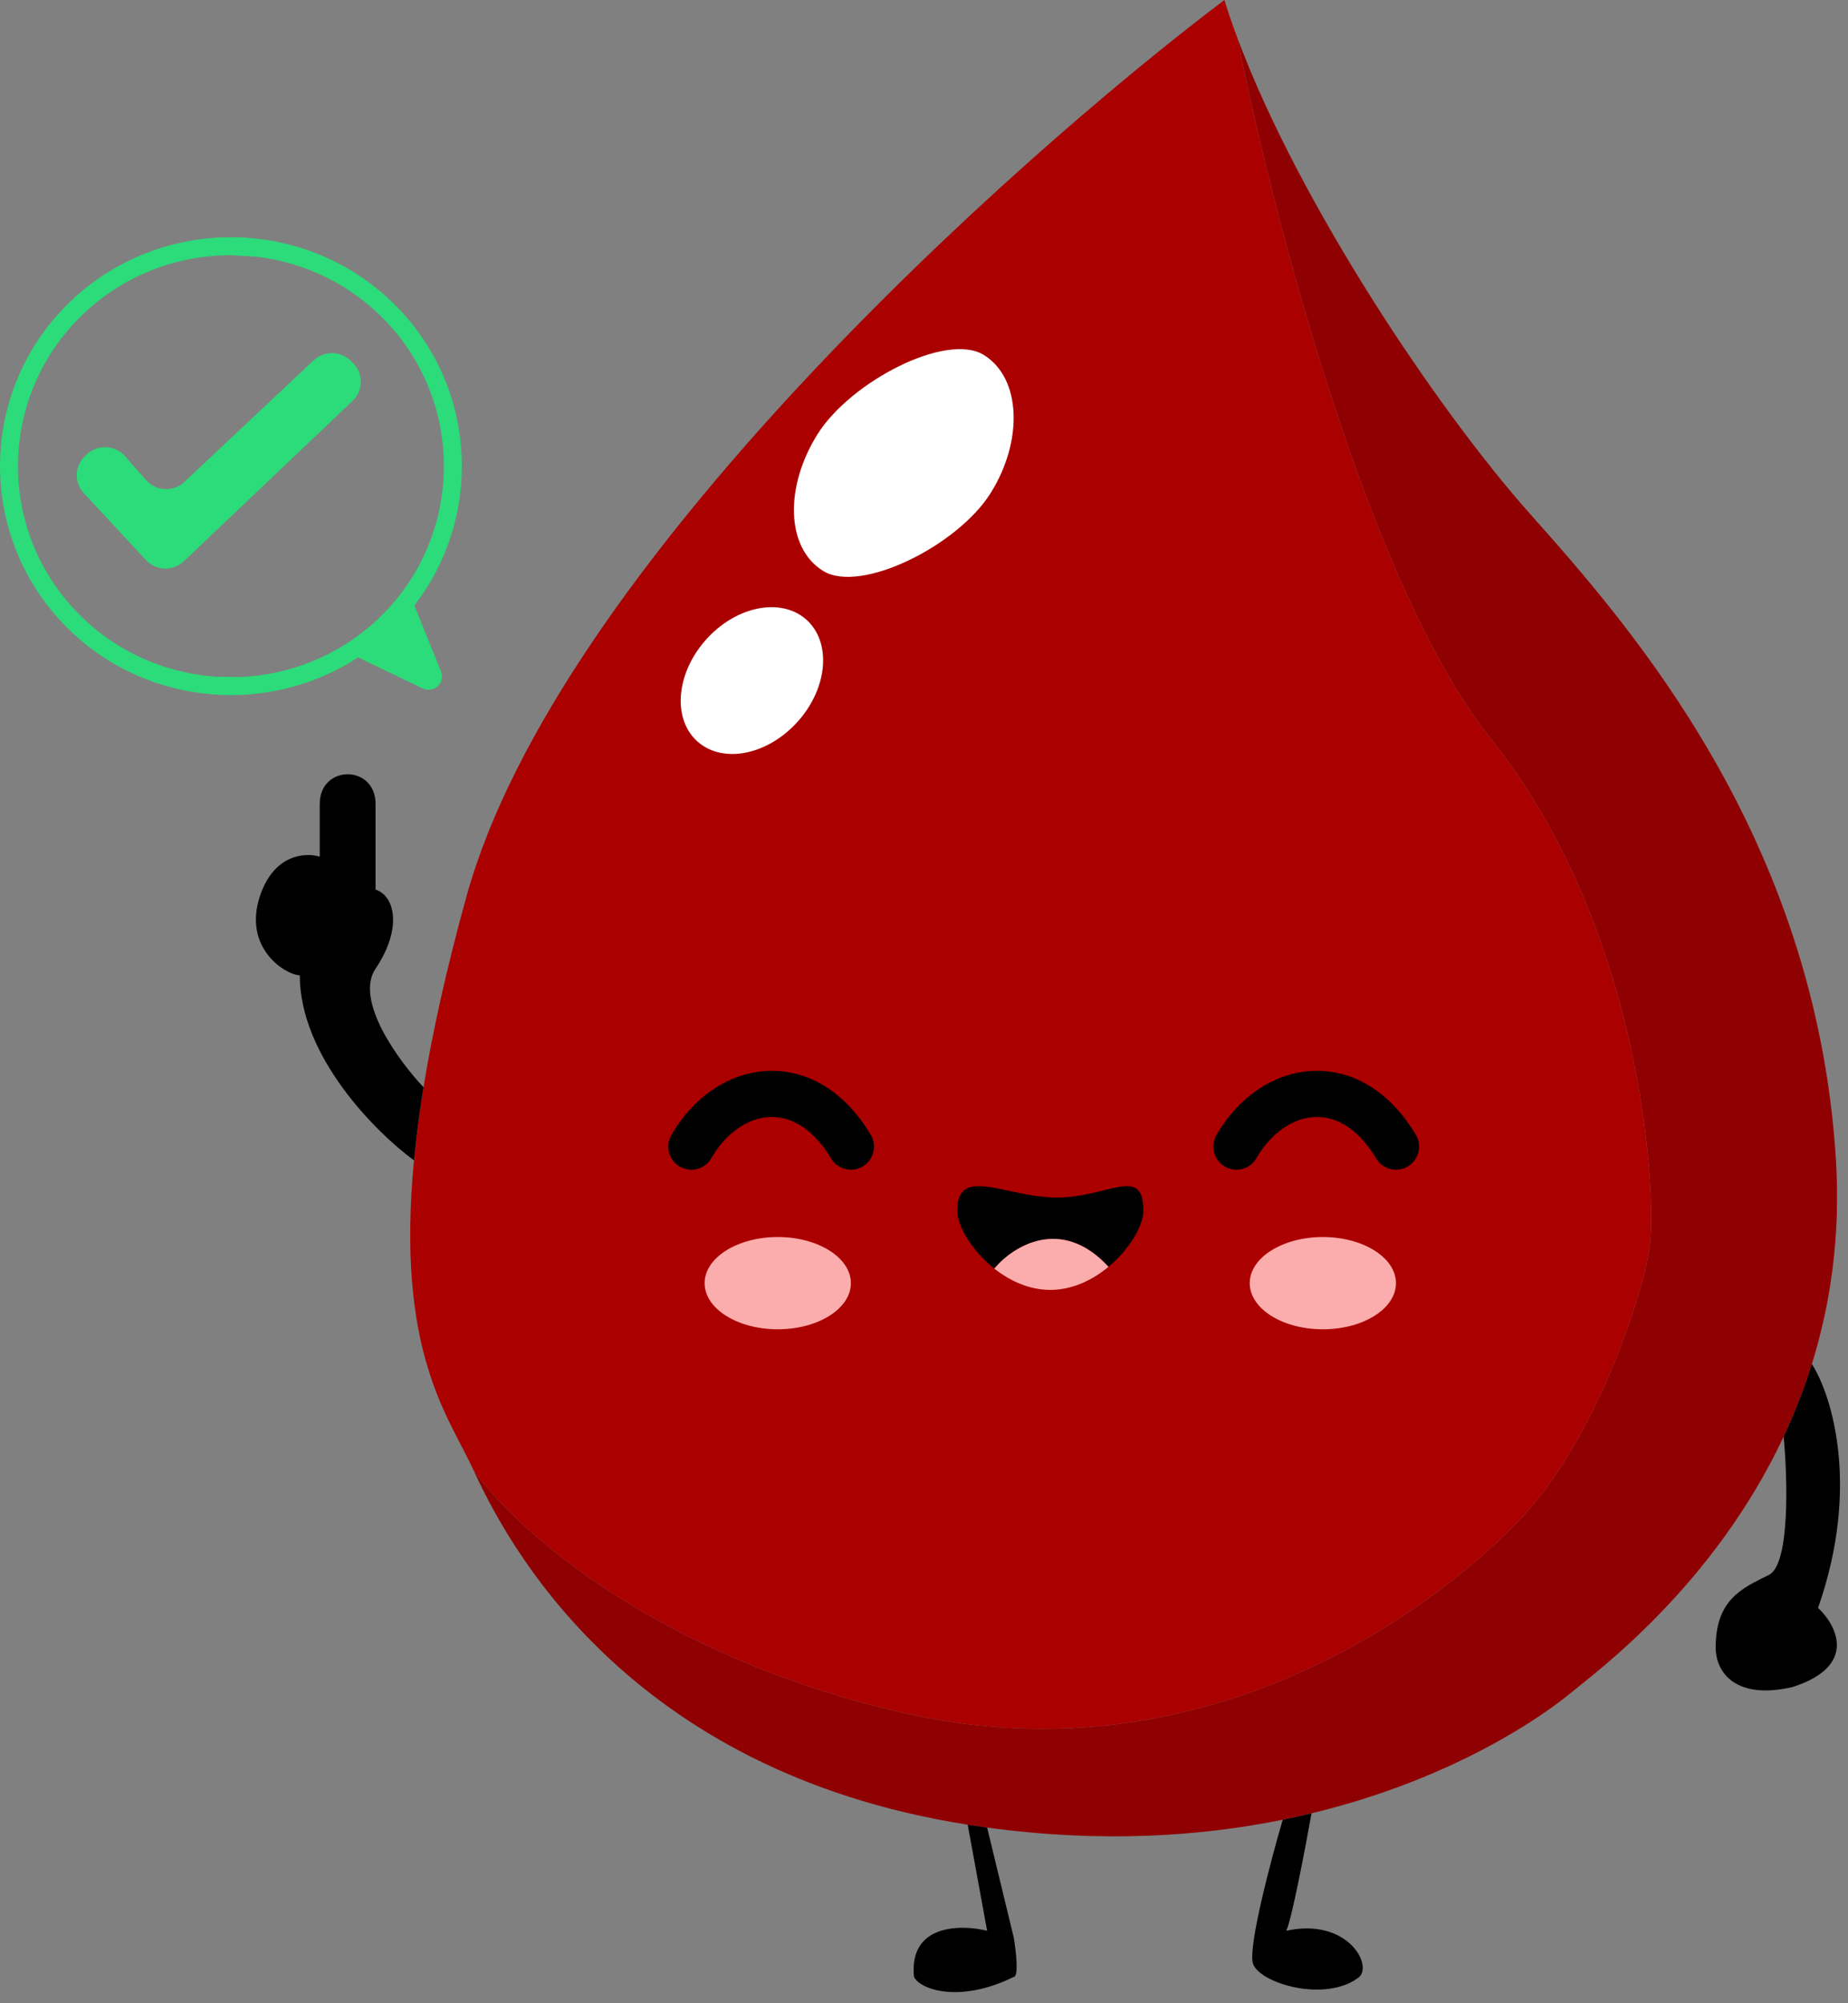 <svg width="120" height="130" viewBox="0 0 120 130" fill="none" xmlns="http://www.w3.org/2000/svg">
<rect x="0" y="0" width="120" height="130" fill="#808080" stroke="none"/>
<g clip-path="url(#clip0_655_4831)">
<path d="M30.727 95.362C32.877 100.047 40.594 114.916 62.838 118.413C62.925 118.426 63.013 118.44 63.101 118.454C63.435 118.505 63.768 118.553 64.099 118.598C71.492 119.608 77.922 119.181 83.294 118.091C83.932 117.962 84.555 117.824 85.163 117.676C94.57 115.406 100.364 111.211 101.95 109.901C103.668 108.483 111.274 102.925 115.822 93.228C116.029 92.788 116.228 92.339 116.421 91.882C116.763 91.073 117.082 90.238 117.375 89.375C117.47 89.093 117.563 88.808 117.653 88.52C118.866 84.624 119.522 80.205 119.216 75.263C117.921 54.309 105.835 40.625 99.36 33.355C93.362 26.62 84.399 13.279 80.367 2.512C82.525 13.506 88.828 37.974 96.77 47.895C106.698 60.296 107.561 77.401 107.13 80.822C106.739 83.911 103.676 93.224 98.928 98.355C94.18 103.487 79.072 115.769 58.784 111.184C42.554 107.516 33.317 99.108 30.727 95.362Z" fill="#8F0002"/>
<path d="M79.504 0C65.547 10.548 36.165 36.947 30.295 58.158C28.978 62.916 28.078 67.012 27.501 70.559C27.468 70.757 27.437 70.953 27.407 71.148C27.254 72.135 27.126 73.078 27.021 73.98C26.973 74.389 26.931 74.789 26.893 75.181C25.672 87.735 29.137 91.896 30.727 95.362C33.317 99.108 42.554 107.516 58.784 111.184C79.072 115.769 94.18 103.487 98.928 98.355C103.676 93.224 106.739 83.912 107.13 80.822C107.561 77.401 106.698 60.296 96.77 47.895C88.828 37.974 82.525 13.506 80.367 2.512C80.047 1.657 79.758 0.818 79.504 0Z" fill="#AB0000"/>
<path d="M26.893 75.181C26.931 74.789 26.974 74.389 27.021 73.98C27.126 73.078 27.254 72.135 27.407 71.148C27.438 70.953 27.469 70.757 27.501 70.559C25.887 68.849 23.005 64.914 24.387 62.862C26.113 60.296 25.681 58.158 24.387 57.73V52.171C24.387 49.605 20.762 49.605 20.762 52.171V55.592C19.842 55.307 17.779 55.421 16.877 58.158C15.749 61.579 18.603 63.289 19.466 63.289C19.466 68.573 24.435 73.51 26.881 75.3C26.885 75.26 26.889 75.221 26.893 75.181Z" fill="black"/>
<path d="M117.375 89.375C117.082 90.238 116.763 91.073 116.422 91.882C116.228 92.339 116.029 92.788 115.822 93.228C116.077 95.938 116.243 101.52 114.862 102.204C113.136 103.059 111.409 103.795 111.409 106.908C111.409 108.618 112.801 110.329 116.422 109.473C120.64 108.105 119.268 105.482 118.056 104.342C120.818 96.474 118.938 90.515 117.653 88.519C117.563 88.808 117.47 89.093 117.375 89.375Z" fill="black"/>
<path d="M83.294 118.092C82.507 120.778 81.019 126.408 81.365 127.434C81.796 128.717 86.113 130 88.272 128.29C89.135 127.434 87.408 124.441 83.523 125.296C83.868 124.612 84.76 119.931 85.163 117.677C84.555 117.824 83.932 117.962 83.294 118.092Z" fill="black"/>
<path d="M63.101 118.454C63.013 118.44 62.925 118.427 62.838 118.413L64.099 125.296C62.372 124.869 59.005 124.869 59.35 128.29C59.782 129.145 62.372 130 65.825 128.29C66.171 128.29 65.969 126.579 65.825 125.724L64.099 118.599C63.768 118.553 63.435 118.505 63.101 118.454Z" fill="black"/>
<path d="M64.316 32.015C62.171 35.421 55.876 38.55 53.449 37.05C51.021 35.55 50.949 31.573 53.094 28.166C55.239 24.76 61.458 21.535 63.885 23.035C66.312 24.535 66.462 28.608 64.316 32.015Z" fill="white"/>
<path d="M45.329 48.154C47.001 49.592 49.921 48.973 51.852 46.77C53.783 44.568 53.993 41.617 52.322 40.178C50.65 38.74 47.73 39.359 45.799 41.562C43.868 43.764 43.657 46.716 45.329 48.154Z" fill="white"/>
<path d="M44.892 74.408C47.226 70.346 52.236 69.373 55.252 74.408" stroke="black" stroke-width="3" stroke-linecap="round"/>
<path d="M80.288 74.408C82.622 70.346 87.632 69.373 90.648 74.408" stroke="black" stroke-width="3" stroke-linecap="round"/>
<path d="M50.504 86.264C53.126 86.264 55.252 84.924 55.252 83.271C55.252 81.618 53.126 80.277 50.504 80.277C47.881 80.277 45.755 81.618 45.755 83.271C45.755 84.924 47.881 86.264 50.504 86.264Z" fill="#FBADAD"/>
<path d="M85.899 86.264C88.522 86.264 90.647 84.924 90.647 83.271C90.647 81.618 88.522 80.277 85.899 80.277C83.277 80.277 81.151 81.618 81.151 83.271C81.151 84.924 83.277 86.264 85.899 86.264Z" fill="#FBADAD"/>
<path fill-rule="evenodd" clip-rule="evenodd" d="M71.981 82.209C73.361 81.062 74.245 79.521 74.245 78.576C74.245 76.607 73.266 76.849 71.651 77.249C70.804 77.458 69.781 77.712 68.633 77.712C67.538 77.712 66.465 77.481 65.517 77.278C63.575 76.862 62.158 76.558 62.158 78.576C62.158 79.553 63.103 81.168 64.565 82.325C65.763 80.886 68.906 78.877 71.981 82.209Z" fill="black"/>
<path d="M64.565 82.325C65.577 83.126 66.836 83.708 68.201 83.708C69.632 83.708 70.946 83.069 71.981 82.209C68.906 78.877 65.764 80.886 64.565 82.325Z" fill="#FBADAD"/>
<path d="M4.77 19.376C10.824 13.788 20.341 14.123 25.977 20.123C31.037 25.504 31.281 33.641 26.906 39.291L28.637 43.579C28.932 44.311 28.164 45.021 27.447 44.677L23.251 42.663C17.251 46.584 9.076 45.766 4.02 40.386C-1.62 34.389 -1.284 24.963 4.77 19.376ZM4.874 39.594C7.362 42.239 10.666 43.682 14.049 43.917L15.63 43.932C18.796 43.79 21.93 42.583 24.424 40.282C30.006 35.13 30.318 26.443 25.119 20.914C22.795 18.443 19.753 17.018 16.61 16.654L15.029 16.562C11.637 16.553 8.238 17.762 5.568 20.226C-0.013 25.378 -0.326 34.065 4.874 39.594Z" fill="#2CDB79"/>
<path d="M11.975 31.271C11.262 31.941 10.13 31.888 9.484 31.154L8.121 29.605C7.464 28.858 6.306 28.818 5.599 29.519L5.487 29.629C4.833 30.278 4.811 31.322 5.437 31.997L9.474 36.346C10.13 37.051 11.242 37.086 11.94 36.423L22.9 26.012C23.599 25.348 23.61 24.245 22.926 23.567L22.772 23.415C22.11 22.759 21.042 22.746 20.363 23.384L11.975 31.271Z" fill="#2CDB79"/>
</g>
<defs>
<clipPath id="clip0_655_4831">
<rect width="120" height="130" fill="white"/>
</clipPath>
</defs>
</svg>
